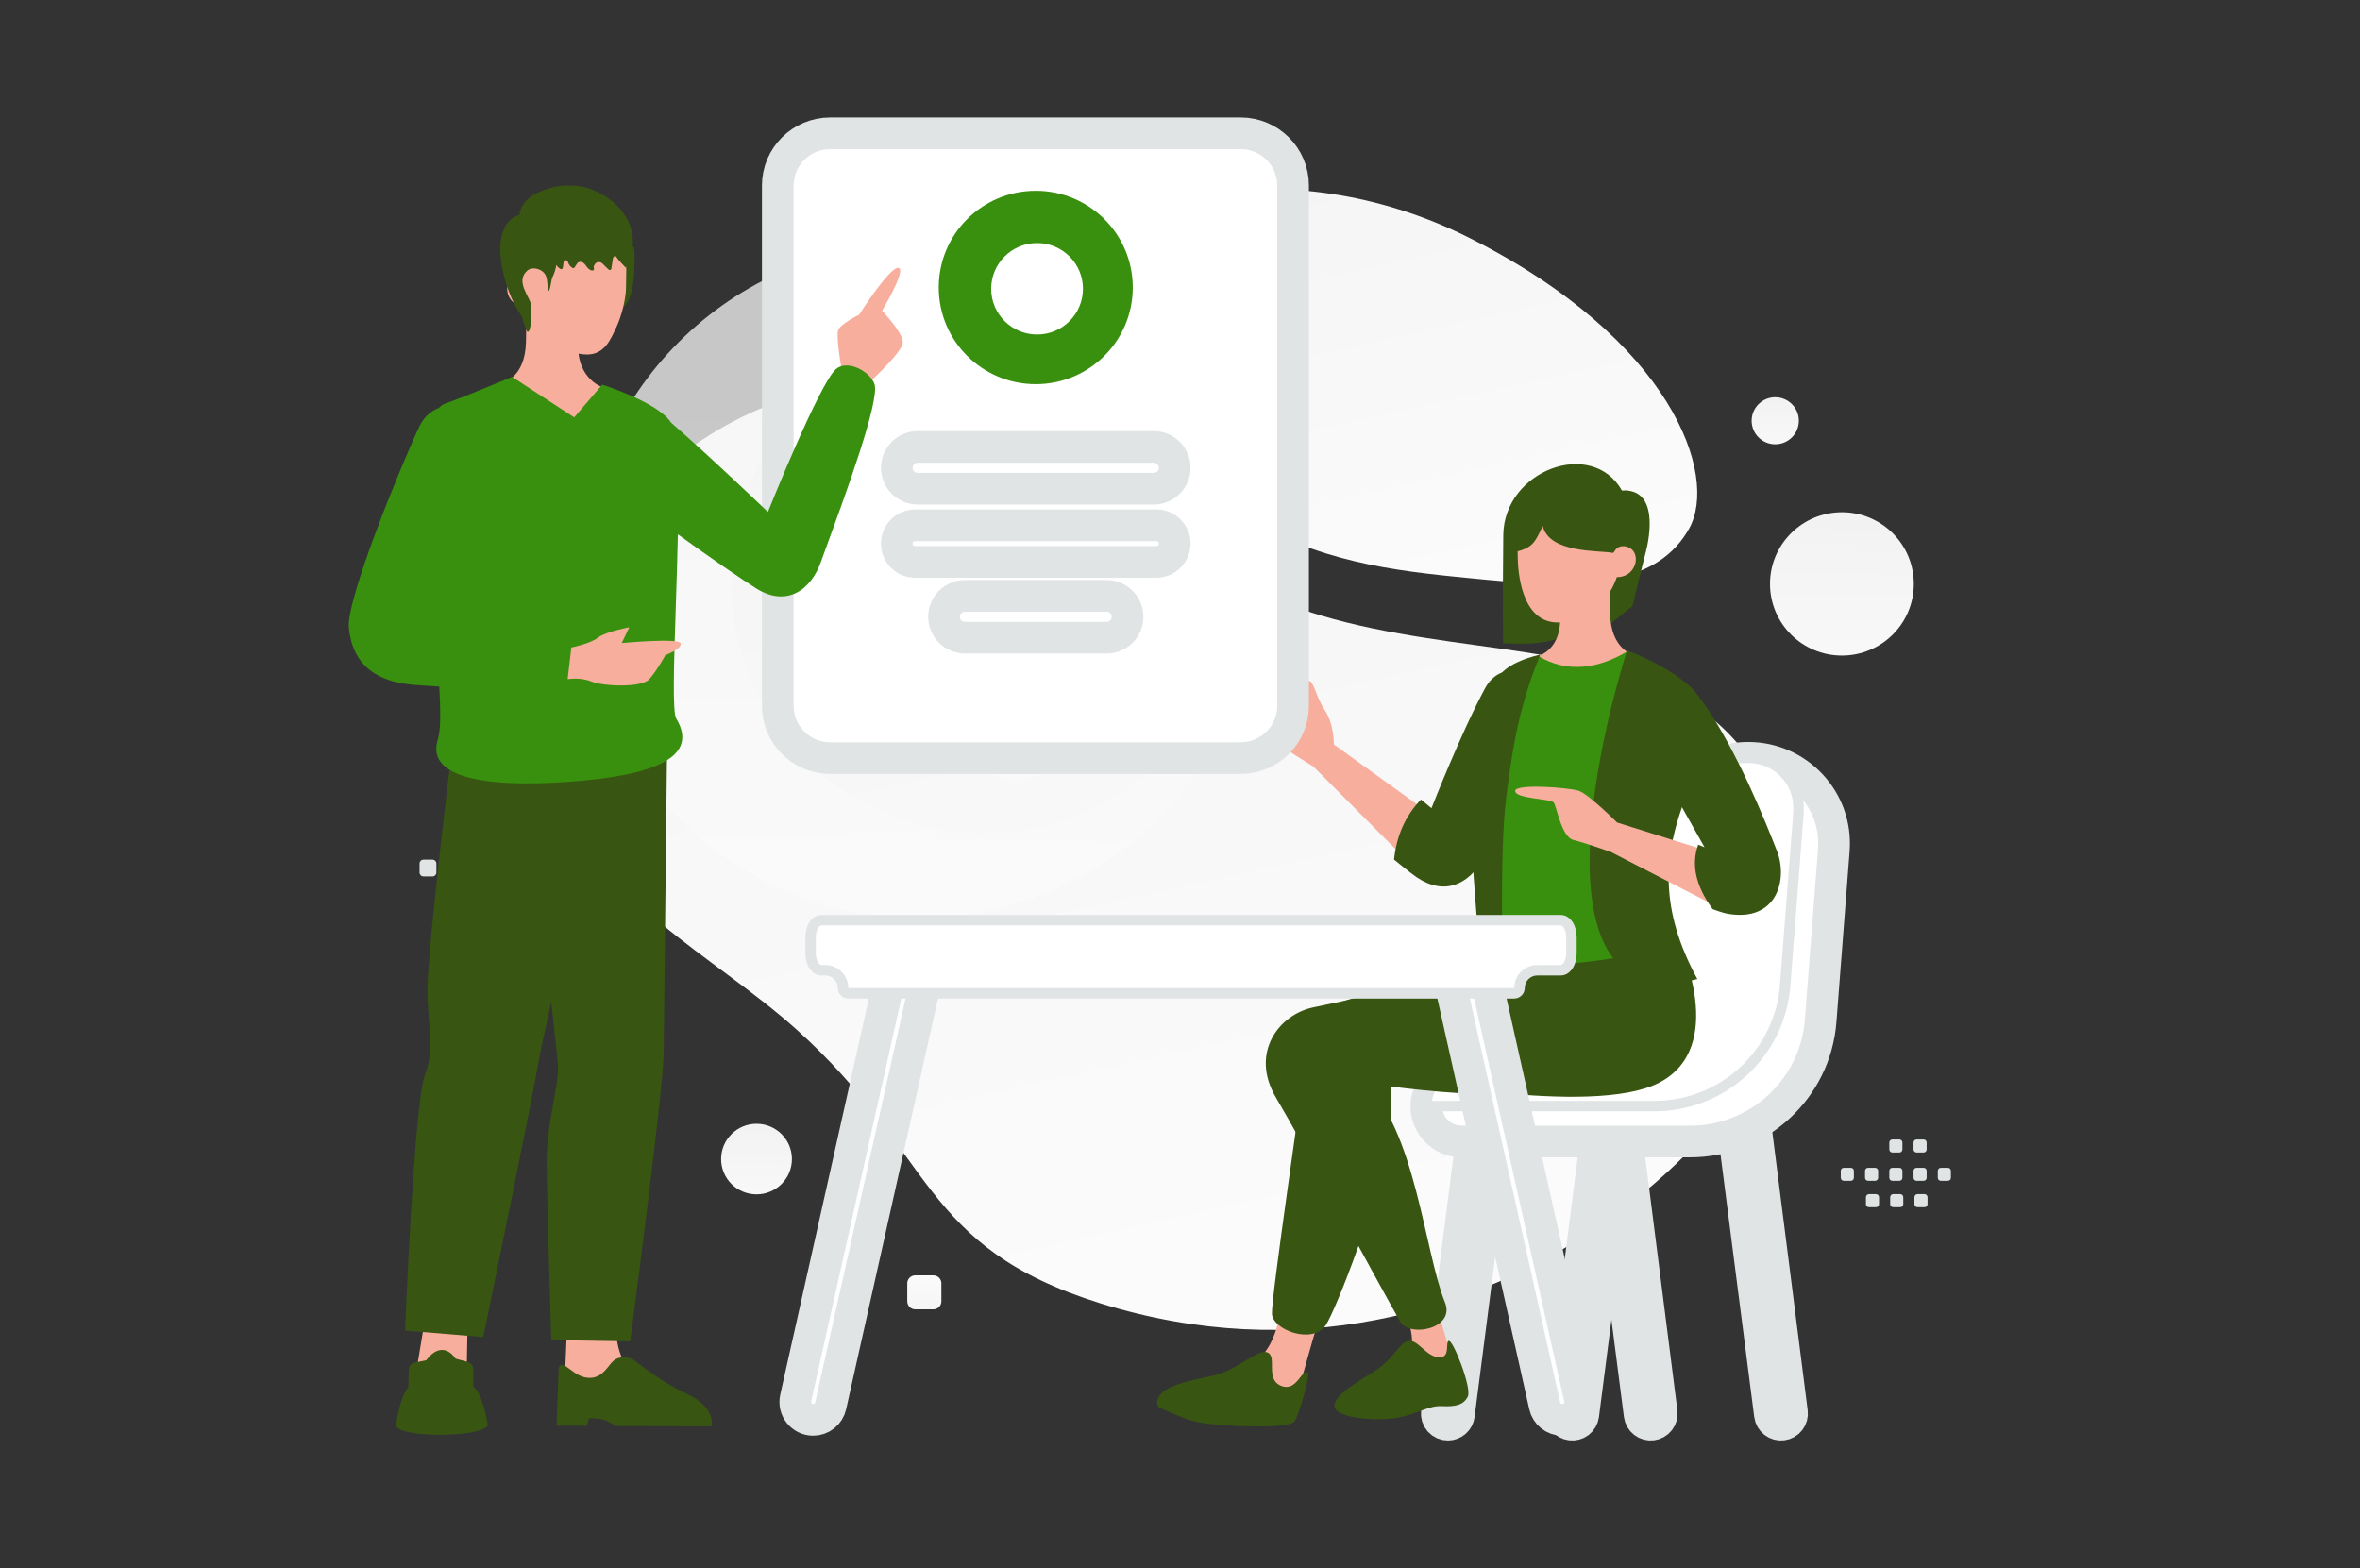 <svg width="298" height="198" viewBox="0 0 298 198" fill="none" xmlns="http://www.w3.org/2000/svg">
<rect x="0" y="0" width="298" height="198" fill="#333333" stroke="none"/>
<g clip-path="url(#clip0_3682_3576)">
<path d="M227.295 118.021C228.406 138.437 188.356 179.953 138.99 164.587C116.03 157.439 117.975 145.576 100.517 129.942C90.111 120.624 75.159 113.577 71.001 100.033C67.408 88.341 69.611 75.775 75.839 67.602C89.846 49.22 118.124 36.633 145.986 65.595C173.848 94.557 224.421 65.364 227.295 118.021Z" fill="url(#paint0_linear_3682_3576)"/>
<path d="M213.286 66.743C209.455 73.558 201.064 74.494 187.623 73.199C177.514 72.223 168.295 71.468 158.185 65.975C151.109 62.132 145.508 56.934 141.419 51.885C136.989 46.415 130.806 40.172 133.837 33.97C138.003 25.451 162.093 18.275 185.486 30.01C211.183 42.903 217.033 60.083 213.286 66.743Z" fill="url(#paint1_linear_3682_3576)"/>
<path opacity="0.76" fill-rule="evenodd" clip-rule="evenodd" d="M73.219 73.29C73.219 49.762 92.356 30.69 115.962 30.69C139.568 30.69 158.705 49.762 158.705 73.29C158.705 96.817 139.568 115.889 115.962 115.889C92.356 115.889 73.219 96.817 73.219 73.29ZM156.322 73.346C156.322 55.723 141.988 41.437 124.306 41.437C106.624 41.437 92.289 55.723 92.289 73.346C92.289 90.969 106.624 105.254 124.306 105.254C141.988 105.254 156.322 90.969 156.322 73.346Z" fill="url(#paint2_linear_3682_3576)"/>
<path opacity="0.76" d="M128.364 88.745C131.091 88.745 133.302 90.948 133.302 93.666C133.302 96.384 131.091 98.587 128.364 98.587C125.637 98.587 123.426 96.384 123.426 93.666C123.426 90.948 125.637 88.745 128.364 88.745Z" fill="url(#paint3_linear_3682_3576)"/>
<path d="M232.581 82.778C227.566 82.778 223.501 78.727 223.501 73.729C223.501 68.731 227.566 64.68 232.581 64.68C237.595 64.68 241.66 68.731 241.66 73.729C241.66 78.727 237.595 82.778 232.581 82.778Z" fill="url(#paint4_linear_3682_3576)"/>
<path d="M224.161 56.1C222.515 56.1 221.181 54.77 221.181 53.13C221.181 51.49 222.515 50.16 224.161 50.16C225.806 50.16 227.141 51.49 227.141 53.13C227.141 54.77 225.806 56.1 224.161 56.1Z" fill="url(#paint5_linear_3682_3576)"/>
<path d="M95.526 150.81C93.057 150.81 91.056 148.815 91.056 146.355C91.056 143.895 93.057 141.9 95.526 141.9C97.995 141.9 99.996 143.895 99.996 146.355C99.996 148.815 97.995 150.81 95.526 150.81Z" fill="url(#paint6_linear_3682_3576)"/>
<path fill-rule="evenodd" clip-rule="evenodd" d="M203.764 137.667C203.577 137.64 203.386 137.652 203.203 137.699C203.02 137.747 202.849 137.831 202.698 137.945C202.548 138.06 202.422 138.203 202.328 138.366C202.233 138.529 202.172 138.71 202.149 138.897L197.136 178.322C197.089 178.689 197.191 179.061 197.418 179.354C197.646 179.647 197.981 179.838 198.35 179.884C198.719 179.931 199.091 179.83 199.385 179.603C199.679 179.376 199.871 179.042 199.918 178.675L204.981 139.257C205.029 138.885 204.928 138.51 204.7 138.213C204.472 137.915 204.136 137.719 203.764 137.667Z" fill="white" stroke="#E1E4E5" stroke-width="4" stroke-linecap="round" stroke-linejoin="round"/>
<path fill-rule="evenodd" clip-rule="evenodd" d="M203.193 137.667C203.38 137.64 203.571 137.652 203.754 137.699C203.937 137.747 204.109 137.831 204.259 137.945C204.409 138.06 204.535 138.203 204.63 138.366C204.724 138.529 204.785 138.71 204.809 138.897L209.821 178.322C209.868 178.689 209.767 179.061 209.539 179.354C209.311 179.647 208.976 179.838 208.607 179.884C208.239 179.931 207.866 179.83 207.572 179.603C207.278 179.376 207.087 179.042 207.04 178.675L201.976 139.257C201.929 138.885 202.029 138.51 202.257 138.213C202.485 137.915 202.821 137.719 203.193 137.667ZM188.061 137.667C187.874 137.64 187.683 137.652 187.5 137.699C187.317 137.747 187.145 137.831 186.995 137.945C186.845 138.06 186.719 138.203 186.624 138.366C186.53 138.529 186.469 138.71 186.445 138.897L181.433 178.322C181.408 178.52 181.426 178.721 181.485 178.912C181.545 179.103 181.645 179.279 181.778 179.428C181.912 179.577 182.076 179.696 182.26 179.777C182.443 179.857 182.642 179.897 182.843 179.895C183.18 179.89 183.505 179.764 183.757 179.54C184.009 179.316 184.172 179.009 184.214 178.675L189.278 139.257C189.326 138.885 189.225 138.51 188.997 138.213C188.769 137.915 188.433 137.719 188.061 137.667ZM219.647 137.667C219.834 137.64 220.025 137.652 220.208 137.699C220.391 137.747 220.562 137.831 220.713 137.945C220.863 138.06 220.989 138.203 221.083 138.366C221.178 138.529 221.239 138.71 221.262 138.897L226.275 178.322C226.322 178.689 226.22 179.061 225.993 179.354C225.765 179.647 225.43 179.838 225.061 179.884C224.692 179.931 224.32 179.83 224.026 179.603C223.732 179.376 223.54 179.042 223.493 178.675L218.43 139.257C218.382 138.885 218.483 138.51 218.711 138.213C218.939 137.915 219.275 137.719 219.647 137.667Z" fill="white" stroke="#E1E4E5" stroke-width="4" stroke-linecap="round" stroke-linejoin="round"/>
<path fill-rule="evenodd" clip-rule="evenodd" d="M184.555 144.138C182.098 144.138 180.105 142.153 180.105 139.704C180.105 137.254 182.098 135.268 184.555 135.268H194.254C201.553 135.268 207.655 129.733 208.339 122.49L209.946 105.486C210.47 99.933 215.148 95.689 220.744 95.689C227.062 95.689 232.043 101.05 231.559 107.329L229.894 128.904C229.23 137.5 222.038 144.138 213.387 144.138H184.555Z" fill="white" stroke="#E1E4E5" stroke-width="4" stroke-linecap="round" stroke-linejoin="round"/>
<path fill-rule="evenodd" clip-rule="evenodd" d="M180.105 139.597C180.106 139.635 180.137 139.666 180.175 139.666H208.903C217.552 139.666 224.744 133.03 225.409 124.435L227.071 102.966C227.105 102.525 227.113 102.082 227.093 101.641C226.951 98.457 224.298 95.828 221.102 95.698C220.952 95.692 220.802 95.689 220.652 95.689C215.07 95.689 210.404 99.921 209.88 105.459L208.273 122.411C207.589 129.636 201.502 135.156 194.221 135.156H184.544C182.093 135.156 180.105 137.136 180.105 139.579V139.597Z" fill="white"/>
<path d="M208.905 139.006H180.177V140.326H208.905V139.006ZM224.751 124.384C224.113 132.636 217.209 139.006 208.905 139.006V140.326C217.9 140.326 225.38 133.425 226.072 124.486L224.751 124.384ZM226.413 102.915L224.751 124.384L226.072 124.486L227.733 103.016L226.413 102.915ZM226.434 101.67C226.452 102.085 226.445 102.501 226.413 102.915L227.733 103.016C227.77 102.549 227.777 102.08 227.757 101.611L226.434 101.67ZM220.654 96.349C220.796 96.349 220.937 96.352 221.077 96.358L221.131 95.039C220.972 95.033 220.813 95.029 220.654 95.029V96.349ZM210.541 105.521C211.034 100.322 215.414 96.349 220.654 96.349V95.029C214.731 95.029 209.779 99.52 209.222 105.397L210.541 105.521ZM208.935 122.473L210.541 105.521L209.222 105.397L207.616 122.348L208.935 122.473ZM194.223 135.816C201.846 135.816 208.218 130.036 208.935 122.473L207.616 122.348C206.964 129.235 201.163 134.496 194.223 134.496V135.816ZM184.546 135.816H194.223V134.496H184.546V135.816ZM180.77 139.579C180.77 137.501 182.46 135.816 184.546 135.816V134.496C181.729 134.496 179.445 136.772 179.445 139.579H180.77ZM180.77 139.595V139.579H179.445V139.6L180.77 139.595ZM227.757 101.611C227.599 98.084 224.669 95.183 221.131 95.039L221.077 96.358C223.93 96.474 226.307 98.829 226.434 101.67L227.757 101.611ZM180.177 139.006C180.334 139.006 180.484 139.068 180.595 139.178C180.706 139.289 180.769 139.438 180.77 139.595L179.445 139.6C179.446 139.793 179.523 139.977 179.661 140.114C179.798 140.25 179.983 140.326 180.177 140.326V139.006Z" fill="#E1E4E5"/>
<path fill-rule="evenodd" clip-rule="evenodd" d="M177.05 164.796C177.05 164.796 179.529 169.786 177.497 171.358C175.461 172.931 170.086 175.878 170.086 175.878L184.327 174.986L181.162 164.104L177.05 164.796Z" fill="#F8AE9D"/>
<path fill-rule="evenodd" clip-rule="evenodd" d="M182.919 169.311C182.471 169.525 183.208 171.529 181.631 171.388C180.055 171.248 179.065 169.176 177.902 169.31C176.739 169.444 176.001 171.531 173.788 172.985C171.575 174.439 168.293 176.172 168.513 177.634C168.733 179.096 173.897 179.487 176.513 179.003C179.129 178.519 180.351 177.471 182.048 177.555C183.745 177.638 184.812 177.431 185.344 176.345C185.876 175.259 183.436 169.065 182.919 169.311ZM198.505 120.82C194.194 121.012 170.197 126.301 165.838 127.2C161.478 128.099 157.792 132.962 161.116 138.592C164.85 144.914 174.485 162.865 176.824 166.912C177.982 168.914 183.823 167.791 182.45 164.43C179.893 158.163 178.705 142.419 172.184 136.679C172.184 136.679 194.114 140.483 203.586 136.126C210.47 132.959 208.913 120.356 198.505 120.82Z" fill="#385512"/>
<path fill-rule="evenodd" clip-rule="evenodd" d="M168.428 93.997C168.428 93.997 168.477 91.443 167.25 89.615C166.023 87.788 165.974 85.847 165.045 85.911C164.116 85.974 165.036 90.486 165.036 90.486C165.036 90.486 163.858 90.037 163.011 89.47C162.164 88.902 159.598 86.104 158.998 86.6C157.981 87.445 159.619 92.21 160.511 93.163C161.406 94.115 165.824 96.778 165.824 96.778L178.835 109.841L180.78 102.907L168.428 93.997Z" fill="#F8AE9D"/>
<path fill-rule="evenodd" clip-rule="evenodd" d="M194.449 92.844C192.443 97.48 188.771 105.997 187.257 108.538C185.36 111.72 182.368 113.122 178.865 110.761C178.132 110.267 176.027 108.539 176.027 108.539C176.339 105.515 177.473 102.987 179.427 100.955L180.754 102.049C180.754 102.049 184.518 92.433 187.546 86.862C190.168 82.043 197.502 85.796 194.449 92.844ZM203.117 74.848V78.95L206.14 76.525C206.14 76.525 207.069 72.594 207.824 69.675C208.298 67.844 209.453 61.649 204.805 61.939C200.998 55.25 189.91 59.39 189.821 67.562C189.715 77.391 189.802 81.217 189.802 81.217C196.072 81.576 199.601 80.672 203.117 74.848Z" fill="#385512"/>
<path fill-rule="evenodd" clip-rule="evenodd" d="M206.208 82.659C206.208 82.659 203.396 82.001 203.298 77.409C203.201 72.817 203.27 71.249 203.27 71.249L197.076 71.138C197.076 71.138 197.008 76.256 197.007 78.107C197.005 82.608 193.684 82.977 193.684 82.977C193.684 82.977 194.251 86.69 199.864 87.004C204.246 87.25 206.208 82.659 206.208 82.659Z" fill="#F8AE9D"/>
<path fill-rule="evenodd" clip-rule="evenodd" d="M204.711 68.957C207.474 68.85 207.023 72.881 204.153 72.876C204.153 72.876 202.486 78.602 196.698 78.602C191.998 78.602 191.692 71.928 191.65 70.596C191.604 69.177 191.598 64.513 191.598 64.513L204.819 64.506L204.711 68.957Z" fill="#F8AE9D"/>
<path fill-rule="evenodd" clip-rule="evenodd" d="M204.926 68.93C203.781 69.118 203.92 69.874 203.608 69.808C202.027 69.473 195.627 69.915 194.803 66.407C193.778 68.598 193.527 69.137 191.27 69.725V63.304L205.55 61.939C205.55 61.939 205.328 68.863 204.926 68.93Z" fill="#385512"/>
<path fill-rule="evenodd" clip-rule="evenodd" d="M205.579 82.189C202.05 84.343 197.97 85.133 194.173 82.793C187.976 94.972 186.431 109.504 187.922 125.564C196.959 129.13 204.554 128.429 211.02 124.353L205.579 82.189Z" fill="#39900E"/>
<path fill-rule="evenodd" clip-rule="evenodd" d="M161.602 164.997C161.602 164.997 161.677 170.869 156.821 173.065C151.969 175.261 148.512 175.128 148.952 176.826C149.392 178.523 162.022 178.454 163.201 177.127C164.207 175.998 166.393 165.482 166.995 166.286L161.602 164.997Z" fill="#F8AE9D"/>
<path fill-rule="evenodd" clip-rule="evenodd" d="M165.13 173.29C164.386 172.757 163.761 175.834 161.739 174.978C159.718 174.123 161.312 171.294 160.04 170.773C158.768 170.251 156.312 173.056 153.049 173.737C149.787 174.419 147.139 175.015 146.386 176.281C145.737 177.368 146.386 177.716 146.386 177.716C146.386 177.716 149.526 179.279 151.478 179.623C154.313 180.123 162.506 180.456 163.404 179.544C163.955 178.985 165.502 173.558 165.13 173.29ZM212.014 119.004C212.014 119.004 218.282 132.198 209.473 136.728C200.955 141.109 175.452 135.927 175.452 135.927C175.452 135.927 175.908 139.584 175.452 142.845C174.262 151.363 168.601 165.554 167.404 167.337C165.748 169.803 160.703 167.943 160.608 165.89C160.513 163.837 164.411 137.614 165.004 132.613C165.593 127.612 167.455 126.886 172.893 125.519C174.143 125.205 188.916 121.546 190.27 121.653C201.899 122.569 212.014 119.004 212.014 119.004Z" fill="#385512"/>
<path fill-rule="evenodd" clip-rule="evenodd" d="M205.422 82.199C199.578 101.279 196.073 128.33 214.326 123.624C204.63 105.832 217.811 97.824 214.823 88.629C213.802 85.486 205.499 81.952 205.422 82.199ZM194.48 82.66C192.25 88.235 191.178 92.609 190.178 100.792C189.343 107.607 189.761 121.671 189.761 121.671L187.005 122.211C187.005 122.211 185.035 100.483 185.693 97.686C186.799 92.991 187.548 90.248 189.007 85.956C189.811 83.601 194.48 82.66 194.48 82.66Z" fill="#385512"/>
<path fill-rule="evenodd" clip-rule="evenodd" d="M204.195 103.86C204.195 103.86 200.597 100.269 199.351 99.852C198.105 99.435 191.278 98.935 191.324 99.876C191.377 100.885 195.77 100.827 196.176 101.324C196.582 101.819 197.147 105.682 198.682 106.064C200.214 106.444 203.391 107.572 203.391 107.572L217.531 114.853L216.024 107.572L204.195 103.86Z" fill="#F8AE9D"/>
<path fill-rule="evenodd" clip-rule="evenodd" d="M215.026 88.656C219.315 94.688 222.977 103.878 224.383 107.461C225.788 111.043 224.371 116.447 218.19 115.386C217.454 115.26 216.257 114.796 216.257 114.796C213.984 111.691 213.586 109.025 214.434 106.652L215.233 106.988C215.233 106.988 209.09 96.136 207.59 93.227C205.084 88.369 211.248 83.34 215.026 88.656Z" fill="#385512"/>
<path d="M197.264 179.284C196.749 179.284 196.25 179.11 195.849 178.789C195.448 178.469 195.168 178.021 195.056 177.521L182.866 123.022C182.551 121.613 183.626 120.275 185.075 120.275C185.59 120.275 186.089 120.45 186.491 120.771C186.892 121.092 187.172 121.539 187.284 122.04L199.471 176.54C199.786 177.948 198.711 179.284 197.264 179.284ZM102.681 179.284C103.195 179.284 103.694 179.11 104.095 178.789C104.496 178.468 104.776 178.021 104.888 177.521L117.079 123.019C117.394 121.612 116.319 120.275 114.872 120.275C114.357 120.275 113.859 120.45 113.457 120.77C113.056 121.091 112.776 121.538 112.665 122.039L100.473 176.54C100.158 177.948 101.233 179.284 102.681 179.284Z" fill="white" stroke="#E1E4E5" stroke-width="4" stroke-linecap="round" stroke-linejoin="round"/>
<path fill-rule="evenodd" clip-rule="evenodd" d="M102.355 120.376V118.326C102.355 117.15 102.958 116.196 103.699 116.19H197.084C197.829 116.19 198.428 117.15 198.428 118.326V120.376C198.428 121.558 197.825 122.512 197.084 122.512H194.117C193.521 122.512 192.95 122.747 192.529 123.167C192.107 123.587 191.871 124.156 191.871 124.75C191.87 124.839 191.853 124.928 191.818 125.01C191.784 125.092 191.733 125.167 191.67 125.229C191.606 125.292 191.531 125.342 191.448 125.376C191.366 125.409 191.277 125.427 191.188 125.426H107.13C106.95 125.426 106.777 125.355 106.65 125.228C106.523 125.102 106.451 124.93 106.451 124.75C106.451 124.456 106.393 124.165 106.28 123.893C106.167 123.622 106.002 123.375 105.793 123.167C105.584 122.959 105.337 122.794 105.064 122.682C104.792 122.569 104.499 122.511 104.204 122.512H103.699C102.954 122.512 102.355 121.558 102.355 120.376Z" fill="white"/>
<path d="M103.698 116.19L103.692 115.53H103.698V116.19ZM103.016 118.326V120.376H101.691V118.326H103.016ZM103.703 116.85C103.639 116.851 103.482 116.895 103.309 117.17C103.141 117.436 103.016 117.843 103.016 118.326H101.691C101.691 117.633 101.868 116.975 102.187 116.468C102.5 115.971 103.016 115.536 103.692 115.53L103.703 116.85ZM197.082 116.85H103.698V115.53H197.082V116.85ZM197.764 118.326C197.764 117.842 197.639 117.434 197.472 117.167C197.299 116.892 197.145 116.85 197.082 116.85V115.53C197.765 115.53 198.282 115.969 198.595 116.467C198.913 116.974 199.088 117.634 199.088 118.326H197.764ZM197.764 120.376V118.326H199.088V120.376H197.764ZM197.082 121.852C197.143 121.852 197.298 121.81 197.471 121.536C197.638 121.27 197.764 120.863 197.764 120.376H199.088C199.088 121.071 198.912 121.731 198.593 122.238C198.279 122.736 197.762 123.172 197.082 123.172V121.852ZM194.115 121.852H197.082V123.172H194.115V121.852ZM191.186 124.766C191.189 124.766 191.193 124.766 191.196 124.764C191.198 124.763 191.2 124.762 191.202 124.76C191.204 124.759 191.205 124.757 191.206 124.756C191.206 124.755 191.207 124.754 191.207 124.75H192.531C192.531 125.494 191.924 126.086 191.186 126.086V124.766ZM107.128 124.766H191.186V126.086H107.128V124.766ZM107.111 124.75C107.111 124.754 107.112 124.755 107.112 124.756C107.113 124.757 107.114 124.759 107.116 124.761C107.118 124.763 107.119 124.764 107.122 124.765C107.124 124.766 107.126 124.766 107.128 124.766V126.086C106.773 126.086 106.432 125.946 106.18 125.695C105.929 125.444 105.787 125.105 105.787 124.75H107.111ZM103.698 121.852H104.203V123.172H103.698V121.852ZM103.016 120.376C103.016 120.863 103.141 121.271 103.308 121.536C103.479 121.81 103.634 121.852 103.698 121.852V123.172C103.017 123.172 102.499 122.737 102.185 122.237C101.866 121.73 101.691 121.07 101.691 120.376H103.016ZM105.787 124.75C105.787 124.543 105.746 124.338 105.666 124.146C105.587 123.954 105.47 123.78 105.323 123.634C105.176 123.487 105.001 123.371 104.809 123.292C104.617 123.212 104.411 123.172 104.203 123.172V121.852C104.585 121.852 104.963 121.926 105.316 122.072C105.669 122.218 105.989 122.431 106.259 122.7C106.529 122.97 106.744 123.289 106.89 123.641C107.036 123.993 107.111 124.37 107.111 124.75H105.787ZM194.115 123.172C193.695 123.172 193.292 123.338 192.995 123.634C192.698 123.93 192.531 124.332 192.531 124.75H191.207C191.207 123.981 191.513 123.244 192.059 122.701C192.604 122.157 193.344 121.852 194.115 121.852V123.172Z" fill="#E1E4E5"/>
<path d="M156.654 16.83H104.833C101.176 16.83 98.211 19.785 98.211 23.43V89.127C98.211 92.772 101.176 95.727 104.833 95.727H156.654C160.312 95.727 163.277 92.772 163.277 89.127V23.43C163.277 19.785 160.312 16.83 156.654 16.83Z" fill="white" stroke="#E1E4E5" stroke-width="4" stroke-linecap="round" stroke-linejoin="round"/>
<mask id="mask0_3682_3576" style="mask-type:alpha" maskUnits="userSpaceOnUse" x="96" y="14" width="70" height="84">
<path d="M98.211 16.83H163.277V95.727H98.211V16.83Z" fill="white" stroke="white" stroke-width="4" stroke-linecap="round" stroke-linejoin="round"/>
</mask>
<g mask="url(#mask0_3682_3576)">
<path d="M146.018 66.33H115.556C114.276 66.33 113.238 67.364 113.238 68.64C113.238 69.916 114.276 70.95 115.556 70.95H146.018C147.298 70.95 148.336 69.916 148.336 68.64C148.336 67.364 147.298 66.33 146.018 66.33Z" fill="white" stroke="#E1E4E5" stroke-width="4" stroke-linecap="round" stroke-linejoin="round"/>
<path d="M145.687 56.43H115.887C114.424 56.43 113.238 57.612 113.238 59.07C113.238 60.528 114.424 61.71 115.887 61.71H145.687C147.15 61.71 148.336 60.528 148.336 59.07C148.336 57.612 147.15 56.43 145.687 56.43Z" fill="white" stroke="#E1E4E5" stroke-width="4" stroke-linecap="round" stroke-linejoin="round"/>
<path d="M139.728 75.24H121.848C120.385 75.24 119.199 76.422 119.199 77.88C119.199 79.338 120.385 80.52 121.848 80.52H139.728C141.191 80.52 142.377 79.338 142.377 77.88C142.377 76.422 141.191 75.24 139.728 75.24Z" fill="white" stroke="#E1E4E5" stroke-width="4" stroke-linecap="round" stroke-linejoin="round"/>
<path fill-rule="evenodd" clip-rule="evenodd" d="M130.786 24.09C137.553 24.09 143.037 29.557 143.037 36.3C143.037 43.044 137.553 48.51 130.786 48.51C124.02 48.51 118.535 43.044 118.535 36.3C118.535 29.557 124.02 24.09 130.786 24.09ZM130.952 30.69C127.752 30.69 125.157 33.276 125.157 36.465C125.157 39.654 127.752 42.24 130.952 42.24C134.152 42.24 136.746 39.654 136.746 36.465C136.746 33.276 134.152 30.69 130.952 30.69Z" fill="#39900E"/>
</g>
<path fill-rule="evenodd" clip-rule="evenodd" d="M70.212 163.285H71.011C71.204 163.285 71.36 163.441 71.36 163.632V164.429C71.36 164.621 71.203 164.776 71.011 164.776H70.212C70.12 164.776 70.031 164.739 69.966 164.674C69.901 164.609 69.864 164.521 69.863 164.429V163.632C69.863 163.586 69.872 163.541 69.89 163.499C69.907 163.457 69.933 163.418 69.965 163.386C69.998 163.354 70.036 163.328 70.079 163.311C70.121 163.293 70.166 163.285 70.212 163.285ZM72.983 163.285H73.782C73.973 163.285 74.13 163.441 74.13 163.632V164.429C74.13 164.621 73.973 164.776 73.782 164.776H72.983C72.89 164.776 72.802 164.739 72.736 164.674C72.671 164.609 72.634 164.521 72.634 164.429V163.632C72.634 163.441 72.791 163.285 72.983 163.285ZM75.755 163.285H76.554C76.745 163.285 76.903 163.441 76.903 163.632V164.429C76.903 164.621 76.745 164.776 76.554 164.776H75.755C75.663 164.776 75.574 164.739 75.509 164.674C75.443 164.609 75.406 164.521 75.406 164.429V163.632C75.406 163.586 75.415 163.541 75.433 163.499C75.45 163.457 75.476 163.418 75.508 163.386C75.541 163.354 75.579 163.328 75.621 163.311C75.664 163.293 75.709 163.285 75.755 163.285ZM78.525 163.285H79.325C79.516 163.285 79.673 163.441 79.673 163.632V164.429C79.673 164.621 79.516 164.776 79.325 164.776H78.525C78.433 164.776 78.344 164.74 78.278 164.675C78.213 164.61 78.175 164.521 78.175 164.429V163.632C78.176 163.54 78.213 163.452 78.279 163.387C78.344 163.322 78.433 163.285 78.525 163.285Z" fill="#E1E4E5"/>
<path fill-rule="evenodd" clip-rule="evenodd" d="M115.564 161.04H117.86C118.127 161.04 118.382 161.146 118.571 161.333C118.759 161.52 118.866 161.774 118.867 162.04V164.33C118.867 164.462 118.841 164.592 118.79 164.713C118.739 164.835 118.665 164.945 118.572 165.038C118.478 165.131 118.367 165.205 118.245 165.255C118.123 165.305 117.992 165.33 117.86 165.33H115.564C115.299 165.329 115.045 165.223 114.857 165.036C114.669 164.848 114.563 164.595 114.562 164.33V162.04C114.563 161.775 114.669 161.522 114.857 161.334C115.045 161.147 115.299 161.041 115.564 161.04Z" fill="url(#paint7_linear_3682_3576)"/>
<path fill-rule="evenodd" clip-rule="evenodd" d="M73.084 166.296H73.883C74.075 166.296 74.232 166.452 74.232 166.643V167.441C74.232 167.632 74.075 167.789 73.883 167.789H73.084C72.992 167.789 72.903 167.752 72.838 167.687C72.772 167.622 72.736 167.534 72.735 167.441V166.645C72.735 166.599 72.744 166.554 72.761 166.511C72.779 166.469 72.804 166.43 72.837 166.398C72.869 166.365 72.908 166.34 72.95 166.322C72.993 166.304 73.038 166.295 73.084 166.296ZM75.855 166.296H76.654C76.845 166.296 77.002 166.452 77.002 166.643V167.441C77.002 167.632 76.845 167.789 76.654 167.789H75.855C75.762 167.788 75.674 167.752 75.608 167.687C75.543 167.622 75.506 167.533 75.506 167.441V166.645C75.505 166.599 75.514 166.554 75.532 166.511C75.549 166.469 75.575 166.43 75.607 166.398C75.64 166.365 75.678 166.34 75.721 166.322C75.763 166.304 75.809 166.295 75.855 166.296ZM78.625 166.296H79.424C79.617 166.296 79.775 166.452 79.775 166.643V167.441C79.775 167.632 79.617 167.789 79.424 167.789H78.625C78.533 167.788 78.444 167.752 78.379 167.687C78.314 167.622 78.277 167.533 78.276 167.441V166.645C78.276 166.452 78.434 166.296 78.625 166.296ZM75.755 160.05H76.554C76.745 160.05 76.903 160.207 76.903 160.398V161.194C76.903 161.387 76.745 161.542 76.554 161.542H75.755C75.663 161.541 75.574 161.505 75.509 161.439C75.443 161.374 75.406 161.286 75.406 161.194V160.398C75.406 160.352 75.415 160.307 75.432 160.264C75.45 160.222 75.476 160.184 75.508 160.151C75.54 160.119 75.579 160.094 75.621 160.076C75.664 160.059 75.709 160.05 75.755 160.05ZM78.525 160.05H79.324C79.516 160.05 79.673 160.207 79.673 160.398V161.194C79.673 161.387 79.516 161.542 79.324 161.542H78.525C78.433 161.542 78.344 161.505 78.278 161.44C78.213 161.375 78.175 161.286 78.175 161.194V160.398C78.176 160.305 78.213 160.217 78.279 160.152C78.344 160.087 78.433 160.051 78.525 160.05ZM53.472 108.547H54.608C54.882 108.547 55.103 108.769 55.103 109.041V110.172C55.103 110.446 54.88 110.666 54.608 110.666H53.472C53.341 110.666 53.215 110.613 53.122 110.521C53.029 110.428 52.977 110.303 52.977 110.172V109.041C52.976 108.976 52.989 108.911 53.014 108.851C53.039 108.791 53.075 108.737 53.121 108.691C53.167 108.645 53.222 108.609 53.282 108.584C53.343 108.559 53.407 108.546 53.472 108.547ZM57.409 108.547H58.544C58.817 108.547 59.04 108.769 59.04 109.041V110.172C59.04 110.446 58.817 110.666 58.544 110.666H57.409C57.278 110.666 57.152 110.613 57.059 110.521C56.966 110.428 56.914 110.303 56.913 110.172V109.041C56.913 108.769 57.137 108.547 57.409 108.547ZM61.349 108.547H62.484C62.757 108.547 62.98 108.769 62.98 109.041V110.172C62.98 110.446 62.757 110.666 62.484 110.666H61.349C61.217 110.666 61.092 110.613 60.999 110.521C60.906 110.428 60.854 110.303 60.853 110.172V109.041C60.853 108.976 60.866 108.911 60.891 108.851C60.915 108.791 60.952 108.737 60.998 108.691C61.044 108.645 61.099 108.609 61.159 108.584C61.219 108.559 61.284 108.546 61.349 108.547ZM65.286 108.547H66.421C66.694 108.547 66.917 108.769 66.917 109.041V110.172C66.917 110.446 66.694 110.666 66.421 110.666H65.286C65.154 110.666 65.028 110.614 64.934 110.522C64.841 110.429 64.788 110.303 64.788 110.172V109.041C64.789 108.91 64.842 108.785 64.935 108.692C65.028 108.6 65.154 108.547 65.286 108.547ZM69.223 108.547H70.359C70.633 108.547 70.857 108.769 70.857 109.041V110.172C70.856 110.237 70.844 110.302 70.818 110.362C70.793 110.422 70.757 110.476 70.71 110.522C70.664 110.568 70.609 110.604 70.549 110.629C70.489 110.654 70.424 110.666 70.359 110.666H69.223C69.092 110.666 68.966 110.614 68.873 110.521C68.78 110.428 68.728 110.303 68.728 110.172V109.041C68.728 108.769 68.951 108.547 69.223 108.547ZM57.553 112.825H58.689C58.961 112.825 59.185 113.048 59.185 113.319V114.453C59.185 114.725 58.961 114.947 58.689 114.947H57.553C57.422 114.947 57.296 114.895 57.203 114.802C57.111 114.71 57.058 114.584 57.058 114.453V113.322C57.058 113.257 57.07 113.192 57.095 113.132C57.12 113.072 57.156 113.017 57.202 112.971C57.248 112.925 57.303 112.888 57.363 112.863C57.423 112.838 57.488 112.825 57.553 112.825ZM61.49 112.825H62.626C62.898 112.825 63.122 113.048 63.122 113.319V114.453C63.122 114.725 62.898 114.947 62.626 114.947H61.49C61.359 114.947 61.233 114.895 61.141 114.802C61.048 114.709 60.995 114.584 60.995 114.453V113.322C60.994 113.257 61.007 113.192 61.032 113.132C61.056 113.072 61.093 113.017 61.139 112.971C61.185 112.925 61.24 112.888 61.3 112.863C61.36 112.838 61.425 112.825 61.49 112.825ZM65.428 112.825H66.563C66.838 112.825 67.061 113.048 67.061 113.319V114.453C67.061 114.725 66.838 114.947 66.563 114.947H65.428C65.296 114.947 65.171 114.895 65.078 114.802C64.985 114.709 64.933 114.584 64.932 114.453V113.322C64.932 113.048 65.156 112.825 65.428 112.825ZM61.349 103.95H62.484C62.757 103.95 62.98 104.173 62.98 104.444V105.576C62.98 105.849 62.757 106.07 62.484 106.07H61.349C61.217 106.069 61.092 106.017 60.999 105.924C60.906 105.832 60.854 105.706 60.853 105.576V104.444C60.853 104.379 60.866 104.315 60.891 104.255C60.915 104.195 60.952 104.14 60.998 104.094C61.044 104.049 61.099 104.012 61.159 103.987C61.219 103.963 61.284 103.95 61.349 103.95ZM65.286 103.95H66.421C66.694 103.95 66.917 104.173 66.917 104.444V105.576C66.917 105.849 66.694 106.07 66.421 106.07H65.286C65.154 106.07 65.028 106.018 64.934 105.925C64.841 105.832 64.788 105.707 64.788 105.576V104.444C64.789 104.313 64.842 104.188 64.935 104.096C65.028 104.003 65.154 103.951 65.286 103.95ZM232.824 147.455H233.708C233.921 147.455 234.093 147.628 234.093 147.839V148.719C234.093 148.932 233.919 149.104 233.708 149.104H232.824C232.722 149.103 232.624 149.063 232.552 148.991C232.48 148.919 232.439 148.821 232.439 148.719V147.839C232.439 147.789 232.449 147.739 232.468 147.692C232.487 147.646 232.516 147.603 232.551 147.567C232.587 147.532 232.63 147.503 232.677 147.484C232.723 147.465 232.774 147.455 232.824 147.455ZM235.886 147.455H236.769C236.981 147.455 237.155 147.628 237.155 147.839V148.719C237.155 148.932 236.981 149.104 236.769 149.104H235.886C235.784 149.103 235.686 149.063 235.614 148.991C235.542 148.919 235.501 148.821 235.501 148.719V147.839C235.501 147.628 235.675 147.455 235.886 147.455ZM238.95 147.455H239.834C240.045 147.455 240.219 147.628 240.219 147.839V148.719C240.219 148.932 240.045 149.104 239.834 149.104H238.95C238.848 149.103 238.751 149.063 238.678 148.991C238.606 148.919 238.565 148.821 238.565 148.719V147.839C238.565 147.789 238.575 147.739 238.594 147.692C238.613 147.646 238.642 147.603 238.678 147.567C238.713 147.532 238.756 147.503 238.803 147.484C238.85 147.465 238.9 147.455 238.95 147.455ZM242.013 147.455H242.896C243.108 147.455 243.281 147.628 243.281 147.839V148.719C243.281 148.932 243.108 149.104 242.896 149.104H242.013C241.91 149.104 241.812 149.063 241.739 148.991C241.667 148.919 241.626 148.821 241.625 148.719V147.839C241.627 147.628 241.801 147.455 242.013 147.455ZM245.075 147.455H245.958C246.172 147.455 246.345 147.628 246.345 147.839V148.719C246.345 148.932 246.172 149.104 245.958 149.104H245.075C244.863 149.104 244.69 148.931 244.69 148.719V147.839C244.69 147.628 244.863 147.455 245.075 147.455ZM235.999 150.783H236.882C237.094 150.783 237.267 150.956 237.267 151.167V152.049C237.267 152.26 237.094 152.434 236.882 152.434H235.999C235.897 152.434 235.799 152.393 235.726 152.321C235.654 152.249 235.613 152.151 235.613 152.049V151.169C235.613 151.118 235.623 151.068 235.642 151.021C235.661 150.975 235.69 150.932 235.725 150.896C235.761 150.86 235.804 150.832 235.851 150.812C235.898 150.793 235.948 150.783 235.999 150.783ZM239.061 150.783H239.944C240.156 150.783 240.329 150.956 240.329 151.167V152.049C240.329 152.151 240.288 152.248 240.216 152.32C240.144 152.392 240.046 152.433 239.944 152.434H239.061C238.959 152.433 238.861 152.392 238.789 152.32C238.716 152.248 238.676 152.151 238.675 152.049V151.169C238.675 151.118 238.685 151.068 238.704 151.021C238.723 150.975 238.752 150.932 238.787 150.896C238.823 150.86 238.866 150.832 238.913 150.812C238.96 150.793 239.01 150.783 239.061 150.783ZM242.123 150.783H243.006C243.22 150.783 243.394 150.956 243.394 151.167V152.049C243.393 152.151 243.352 152.249 243.28 152.321C243.207 152.393 243.109 152.434 243.006 152.434H242.123C242.021 152.433 241.923 152.393 241.851 152.321C241.779 152.249 241.738 152.151 241.737 152.049V151.169C241.737 150.956 241.911 150.783 242.123 150.783ZM238.95 143.88H239.834C240.045 143.88 240.219 144.053 240.219 144.264V145.145C240.219 145.357 240.045 145.529 239.834 145.529H238.95C238.848 145.528 238.751 145.488 238.678 145.416C238.606 145.344 238.565 145.246 238.565 145.145V144.264C238.565 144.214 238.575 144.164 238.594 144.117C238.614 144.07 238.642 144.028 238.678 143.992C238.714 143.957 238.756 143.928 238.803 143.909C238.85 143.89 238.9 143.88 238.95 143.88ZM242.013 143.88H242.896C243.108 143.88 243.281 144.053 243.281 144.264V145.145C243.281 145.357 243.108 145.529 242.896 145.529H242.013C241.91 145.529 241.812 145.488 241.74 145.416C241.667 145.344 241.626 145.247 241.625 145.145V144.264C241.627 144.162 241.668 144.065 241.74 143.993C241.813 143.921 241.91 143.881 242.013 143.88Z" fill="#E1E4E5"/>
<path d="M75.64 36.483C75.399 37.443 75.719 38.441 76.246 39.279C76.618 39.872 77.139 39.218 77.898 39.113C79.073 38.949 79.816 37.71 80.07 34.692C80.188 32.487 80.132 31.387 80.009 31.195C79.57 30.506 78.442 30.275 77.553 30.341" fill="#385512"/>
<path fill-rule="evenodd" clip-rule="evenodd" d="M77.774 167.68C77.774 167.68 77.702 172.213 80.51 173.823C83.317 175.433 87.666 178.425 87.666 178.425L71.121 178.981L71.593 167.639L77.774 167.68Z" fill="#F8AE9D"/>
<path fill-rule="evenodd" clip-rule="evenodd" d="M70.544 172.675L70.275 180.029H74.118L74.382 179.081C74.382 179.081 75.828 179.023 76.664 179.432C77.548 179.865 77.667 180.074 77.667 180.074L89.856 180.1C89.856 180.1 90.458 177.723 86.742 176.004C83.027 174.284 80.321 171.844 79.807 171.594C79.289 171.343 78.245 171.2 77.51 171.792C76.774 172.382 76.192 173.937 74.526 173.985C72.381 174.048 71.148 171.431 70.544 172.675ZM65.793 93.698C65.793 93.698 70.309 131.887 70.449 134.542C70.59 137.197 68.999 141.778 69.03 146.744C69.061 151.71 69.611 169.211 69.611 169.211L79.572 169.372C79.572 169.372 83.759 137.747 83.804 133.004C83.849 128.262 84.233 94.155 84.233 94.155L65.793 93.698Z" fill="#385512"/>
<path fill-rule="evenodd" clip-rule="evenodd" d="M53.609 166.883L51.668 178.633L58.825 178.597L59.051 166.699L53.609 166.883Z" fill="#F8AE9D"/>
<path fill-rule="evenodd" clip-rule="evenodd" d="M52.34 172.073C52.142 172.116 51.964 172.224 51.834 172.379C51.705 172.534 51.631 172.728 51.624 172.929L51.549 175.187C50.521 176.327 50.044 179.654 50.006 179.925C50.004 179.937 50.004 179.95 50.004 179.963C50.092 181.581 60.773 181.549 61.569 180.006C61.588 179.965 61.594 179.919 61.585 179.874C61.501 179.352 60.918 175.982 59.767 175.081L59.758 172.849C59.758 172.651 59.691 172.457 59.57 172.3C59.448 172.142 59.278 172.029 59.085 171.978L57.526 171.559C56.48 170.035 55.054 170.089 53.832 171.75L52.34 172.073ZM57.122 94.058C57.122 94.058 53.933 120.113 53.976 125.103C54.019 130.093 54.958 132.284 53.622 135.863C52.287 139.442 51.148 168.012 51.148 168.012L61.023 168.832C61.023 168.832 67.33 138.261 68.016 134.022C68.703 129.784 77.181 93.698 77.181 93.698L57.122 94.058Z" fill="#385512"/>
<path fill-rule="evenodd" clip-rule="evenodd" d="M106.36 47.212C106.36 47.212 105.536 42.632 105.832 41.705C106.085 40.904 108.478 39.748 108.478 39.748C108.478 39.748 112.641 33.195 113.552 33.862C114.293 34.403 111.384 39.234 111.384 39.234C111.384 39.234 114.036 42.008 113.999 43.248C113.963 44.488 109.67 48.369 109.67 48.369L106.36 47.212ZM63.578 48.287C63.578 48.287 66.32 47.646 66.415 43.169C66.51 38.692 66.443 37.164 66.443 37.164L72.942 37.055C72.942 37.055 73.008 42.045 73.009 43.849C73.011 47.778 75.939 48.84 75.939 48.84C75.939 48.84 75.696 53.136 70.224 53.443C65.952 53.682 63.578 48.287 63.578 48.287Z" fill="#F8AE9D"/>
<path fill-rule="evenodd" clip-rule="evenodd" d="M65.847 34.901C63.153 34.797 63.593 38.727 66.391 38.722C66.391 38.722 69.398 44.749 74.12 44.764C76.394 44.772 77.137 42.753 77.819 41.336C78.5 39.918 79.001 37.798 79.042 36.5C79.087 35.116 79.093 30.569 79.093 30.569L65.742 30.563L65.847 34.901Z" fill="#F8AE9D"/>
<path fill-rule="evenodd" clip-rule="evenodd" d="M76.043 48.573C76.043 48.573 83.044 50.752 84.732 53.354C90.167 58.113 96.965 64.648 96.965 64.648C96.965 64.648 103.439 48.453 105.555 46.607C107.004 45.344 109.889 46.906 110.427 48.511C111.117 50.573 106.683 62.668 104.589 68.38C104.183 69.487 103.865 70.354 103.689 70.862C102.412 74.555 99.305 76.672 95.524 74.325C94 73.379 89.464 70.279 85.594 67.469C85.534 70.422 85.432 73.533 85.335 76.487C85.1 83.666 84.895 89.921 85.387 90.734C87.828 94.763 84.583 97.528 73.838 98.545C63.095 99.561 53.563 98.729 55.292 93.352C55.653 92.232 55.648 89.82 55.468 86.687C54.416 86.632 53.364 86.562 52.313 86.48C47.829 86.128 44.513 84.208 44.05 79.221C43.727 75.728 50.402 59.333 52.906 53.942C53.491 52.681 54.397 51.895 55.422 51.504C55.661 51.239 55.93 51.052 56.232 50.953C58.071 50.348 64.664 47.588 64.664 47.588L72.507 52.702L76.043 48.573ZM54.742 77.433L54.724 77.479L54.746 77.482L54.742 77.433Z" fill="#39900E"/>
<path fill-rule="evenodd" clip-rule="evenodd" d="M72.142 81.761C72.142 81.761 74.534 81.281 75.513 80.515C76.492 79.749 79.457 79.208 79.457 79.208L78.508 81.199C78.508 81.199 85.775 80.519 85.947 81.233C86.119 81.948 84.017 82.724 84.017 82.724C84.017 82.724 82.981 84.654 81.977 85.772C81.028 86.831 76.311 86.705 74.658 86.044C73.229 85.474 71.676 85.759 71.676 85.759L72.142 81.761Z" fill="#F8AE9D"/>
<path d="M66.577 30.748C66.971 31.262 67.665 31.375 68.237 31.476C69.005 31.613 69.385 31.897 69.784 32.66C70.037 33.147 70.29 33.681 70.742 33.945C71.11 34.161 71.099 33.614 71.153 33.192C71.158 33.153 71.166 33.113 71.176 33.075C71.264 32.737 71.624 32.794 71.728 33.127C71.824 33.429 72.029 33.684 72.289 33.826C72.332 33.849 72.377 33.87 72.422 33.861C72.483 33.852 72.531 33.794 72.571 33.742C72.654 33.634 72.737 33.496 72.822 33.35C73.103 32.868 73.639 33.037 73.954 33.498C74.151 33.786 74.384 34.081 74.706 34.148C74.81 34.172 74.94 34.154 74.988 34.052C75.049 33.928 74.954 33.803 74.969 33.675C74.983 33.556 75.033 33.504 75.089 33.403C75.307 33.011 75.812 32.997 76.119 33.323C76.334 33.551 76.557 33.769 76.788 33.977C76.887 34.064 77.03 34.151 77.129 34.064C77.182 34.018 77.195 33.94 77.206 33.864C77.262 33.495 77.315 33.127 77.371 32.758C77.403 32.553 77.512 32.283 77.698 32.335C77.788 32.361 77.841 32.457 77.892 32.544C77.953 32.654 79.046 33.91 79.067 33.815C79.237 33.101 79.586 32.451 79.756 31.737C80.857 27.145 75.972 23.451 72.241 23.431C71.412 23.425 70.654 23.439 69.848 23.633C68.989 23.842 68.082 24.174 67.303 24.641C66.21 25.294 65.383 26.48 65.596 27.896" fill="#385512"/>
<path d="M69.612 29.263C70.138 29.863 70.278 30.707 70.327 31.504C70.399 32.706 70.301 33.954 69.749 35.022C69.592 35.325 69.476 36.828 69.233 36.745C69.156 36.719 69.169 35.553 68.965 34.926C68.65 33.952 67.201 33.581 66.549 34.196C65.507 35.175 66.118 36.364 66.463 37.104C66.67 37.55 66.998 38.051 67.054 38.523C67.124 39.128 67.145 41.333 66.753 41.847C66.425 42.278 66.077 40.195 65.78 39.785C63.586 36.73 61.481 28.949 65.228 27.262C65.798 27.005 67.557 26.872 68.091 27.2" fill="#385512"/>
</g>
<defs>
<linearGradient id="paint0_linear_3682_3576" x1="179.425" y1="240.403" x2="104.986" y2="-96.571" gradientUnits="userSpaceOnUse">
<stop stop-color="white"/>
<stop offset="1" stop-color="#EEEEEE"/>
</linearGradient>
<linearGradient id="paint1_linear_3682_3576" x1="187.478" y1="110.906" x2="153.549" y2="-42.067" gradientUnits="userSpaceOnUse">
<stop stop-color="white"/>
<stop offset="1" stop-color="#EEEEEE"/>
</linearGradient>
<linearGradient id="paint2_linear_3682_3576" x1="114.139" y1="163.657" x2="116.757" y2="-61.992" gradientUnits="userSpaceOnUse">
<stop stop-color="white"/>
<stop offset="1" stop-color="#EEEEEE"/>
</linearGradient>
<linearGradient id="paint3_linear_3682_3576" x1="128.153" y1="104.105" x2="128.456" y2="78.037" gradientUnits="userSpaceOnUse">
<stop stop-color="white"/>
<stop offset="1" stop-color="#EEEEEE"/>
</linearGradient>
<linearGradient id="paint4_linear_3682_3576" x1="223.114" y1="101.973" x2="223.67" y2="54.042" gradientUnits="userSpaceOnUse">
<stop stop-color="white"/>
<stop offset="1" stop-color="#EEEEEE"/>
</linearGradient>
<linearGradient id="paint5_linear_3682_3576" x1="221.053" y1="62.4" x2="221.236" y2="46.668" gradientUnits="userSpaceOnUse">
<stop stop-color="white"/>
<stop offset="1" stop-color="#EEEEEE"/>
</linearGradient>
<linearGradient id="paint6_linear_3682_3576" x1="90.865" y1="160.261" x2="91.139" y2="136.663" gradientUnits="userSpaceOnUse">
<stop stop-color="white"/>
<stop offset="1" stop-color="#EEEEEE"/>
</linearGradient>
<linearGradient id="paint7_linear_3682_3576" x1="116.623" y1="158.635" x2="116.755" y2="169.997" gradientUnits="userSpaceOnUse">
<stop stop-color="white"/>
<stop offset="1" stop-color="#EEEEEE"/>
</linearGradient>
<clipPath id="clip0_3682_3576">
<rect width="298" height="198" fill="white"/>
</clipPath>
</defs>
</svg>
